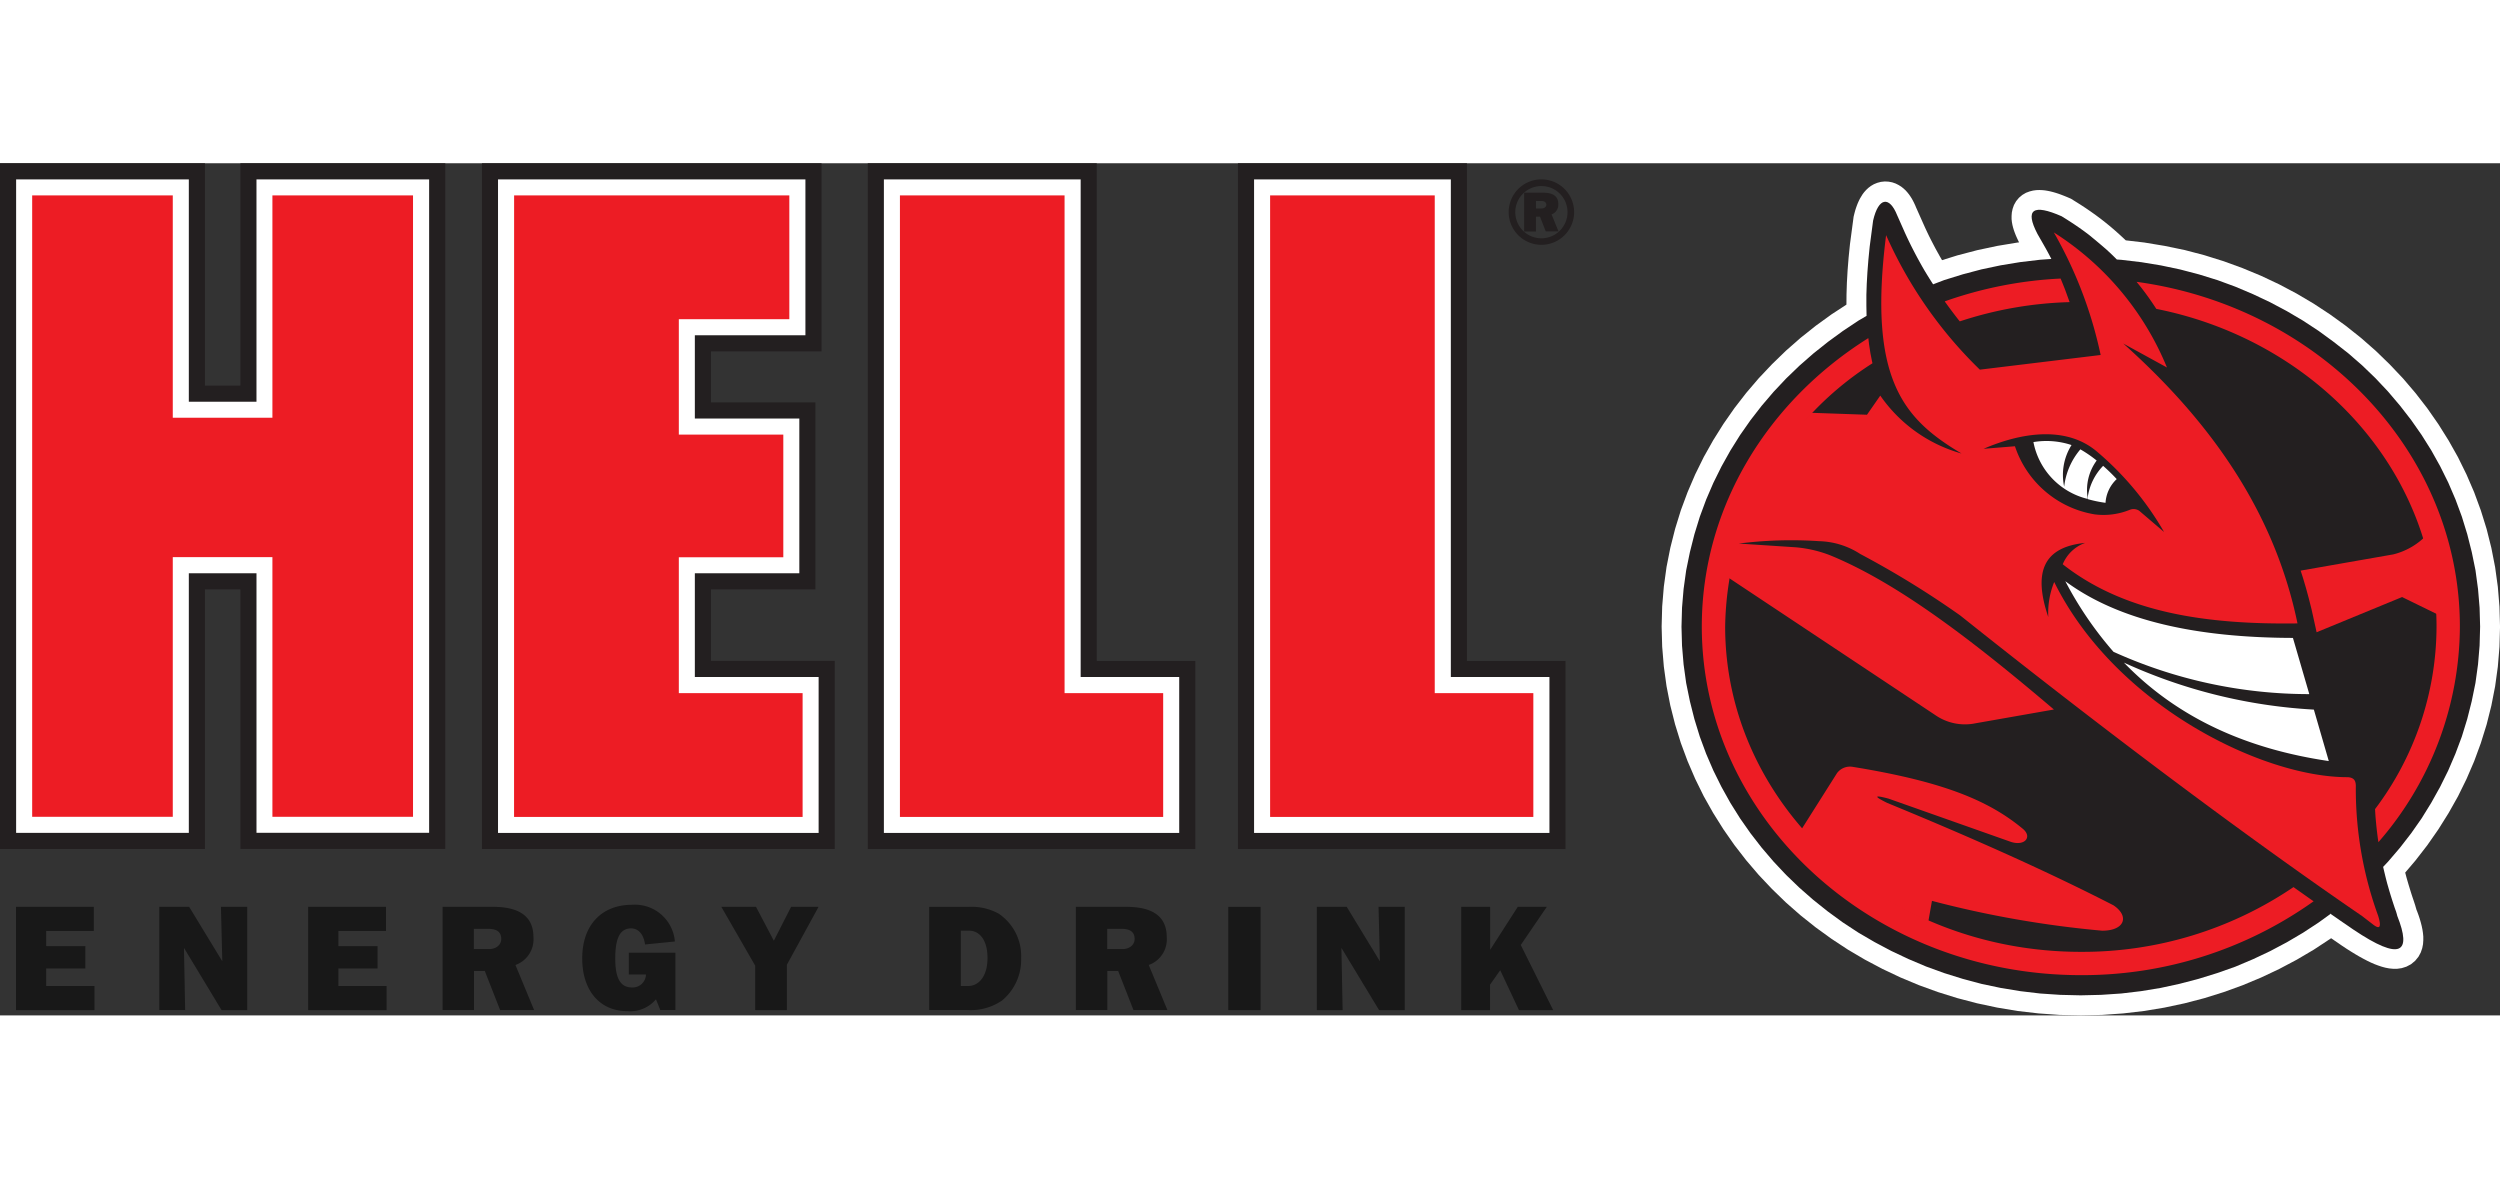 <svg xmlns="http://www.w3.org/2000/svg" width="210.972" height="99.465" viewBox="0 0 185.106 63.096"><rect x="0" y="0" width="185.106" height="63.096" fill="#333333" stroke="none"/><defs><style>.a{fill:#fff;}.a,.b,.c,.d{fill-rule:evenodd;}.b{fill:#231f20;}.c{fill:#ed1c24;}.d{fill:#181818;}</style></defs><path class="a" d="M494.857,60.906l-.08.058-1.216.8-1.257.74-1.3.688-1.335.63-1.37.572-1.4.508-1.434.448L484,65.733l-1.492.318L481,66.3l-1.539.18-1.561.111-1.58.036-1.58-.036-1.558-.111-1.542-.18-1.514-.251-1.492-.318-1.464-.384-1.434-.448-1.4-.508-1.37-.572-1.332-.63-1.3-.688-1.257-.74-1.216-.8-1.172-.848-1.13-.9-1.08-.948-1.031-1-.981-1.039-.928-1.086-.873-1.127-.815-1.169-.757-1.207-.7-1.243-.63-1.282-.564-1.312-.5-1.346-.425-1.376-.354-1.4-.279-1.428-.2-1.451-.122-1.473-.041-1.487.041-1.489.122-1.473.2-1.451L445.924,32l.354-1.4.425-1.376.5-1.346.564-1.312.63-1.279.7-1.246.757-1.207.815-1.169.873-1.127.928-1.086.981-1.039,1.031-1,1.08-.948,1.13-.9,1.172-.848L458.962,14l.006-.752.028-.873.052-.909.075-.945.1-.992.271-2.042.064-.26.052-.193.058-.185.064-.18.069-.177.077-.171.083-.169.1-.166.1-.163.122-.16.141-.157.163-.152.191-.144.218-.127.246-.1.271-.072.285-.03.285.014.271.052.249.086.221.111.2.124.169.135.152.141.133.149.119.149.105.152.1.157.088.16.083.166.08.171.058.141.566,1.271.135.3.141.3.144.3.149.293.152.293.157.3.16.29.163.293.163.279,1.133-.354,1.464-.384,1.492-.318,1.514-.251.1-.011-.055-.108-.094-.2-.086-.193-.077-.193-.069-.193-.061-.2-.05-.2-.039-.21-.025-.221,0-.238.019-.254.058-.274.1-.285.16-.282.21-.254.251-.21.268-.157.268-.1.254-.064.24-.033.227-.008.213.008.2.019.2.033.2.041.2.05.2.058.2.064.2.072.207.08.213.086.31.133.707.442.387.254.381.262.376.268.37.276.362.285.356.29.348.3.343.307.337.312.091.086,1.365.16,1.514.251L484,9.956l1.464.384,1.434.448,1.4.511,1.37.569,1.335.63,1.3.688,1.257.743,1.216.8,1.172.848,1.13.9,1.08.948,1.031,1,.984,1.039.926,1.086.873,1.127.815,1.169.757,1.207.7,1.243.63,1.282.566,1.312.495,1.346.428,1.376.351,1.4.279,1.428.2,1.451.122,1.473.041,1.489-.041,1.487-.122,1.473-.2,1.451-.279,1.428-.351,1.4-.428,1.376-.495,1.346-.566,1.312-.63,1.282-.7,1.243-.757,1.207-.815,1.169-.873,1.127-.765.9.036.133.066.251.072.249.072.246.075.246.075.243.077.246.08.243.083.243.1.307.047.163.036.124.005.025.072.182.1.274.088.268.075.26.066.26.052.254.039.257.025.262,0,.271-.019.285-.058.3-.108.318-.174.323-.246.3-.307.254-.343.18-.345.108-.332.047-.31,0-.29-.028-.274-.053-.268-.072-.263-.088-.265-.1-.268-.116-.276-.133-.285-.149-.293-.16-.307-.18-.315-.193-.332-.21-.345-.229-.8-.55Z" transform="translate(-322.248 -3.532)"/><path class="b" d="M498.69,63.029l-.906.655-1.158.76-1.2.707-1.235.655-1.271.6-1.307.553-1.337.472-1.382.428-1.4.367-1.42.309-1.448.238-1.47.174-1.492.1-1.509.036-1.509-.036-1.492-.1-1.47-.174-1.448-.238-1.423-.3-1.384-.37-1.382-.431-1.337-.486-1.307-.553-1.271-.6-1.235-.655-1.2-.7-1.158-.76-1.105-.807-1.075-.857-1.028-.9-.981-.945-.931-.989-.881-1.031-.829-1.069-.774-1.105-.716-1.144-.658-1.18-.6-1.21-.536-1.243-.47-1.271-.4-1.3-.334-1.323-.276-1.348-.191-1.382-.116-1.382L450.6,41.79l.039-1.406L450.755,39l.191-1.382.276-1.348.334-1.323.4-1.3.47-1.271.536-1.243.6-1.21.658-1.177.716-1.144.774-1.105.829-1.069.881-1.031.931-.989.981-.945,1.028-.9,1.075-.857,1.105-.807,1.158-.771.605-.356-.014-.752v-.8l.028-.829.05-.873.072-.912.094-.953.254-1.934c.4-1.741,1.21-1.829,1.785-.387l.577,1.3.144.312.149.312.152.312.158.309.16.309.163.307.169.307.171.307.177.307.182.3.185.3.191.3.08.124.823-.315,1.382-.428,1.381-.365,1.423-.3,1.448-.238,1.47-.174.829-.058-.042-.08-.133-.254-.135-.251-.138-.249-.141-.249-.437-.763c-.961-1.843-.318-2.238,1.785-1.315l.594.373.362.238.356.243.351.251.343.257.337.276.332.276.326.276.32.276.315.29.307.3.146.146.345.025,1.47.174,1.448.238,1.423.3,1.4.367,1.382.428,1.3.478,1.307.553,1.271.6,1.235.655,1.2.707,1.158.76,1.105.807,1.1.859,1.022.89.981.945.931.989.887,1.044.829,1.069.774,1.105.716,1.141.658,1.18.6,1.21.533,1.243.47,1.271.4,1.3.334,1.323.276,1.348L509.577,39l.116,1.382.039,1.406-.039,1.406-.116,1.382-.191,1.382-.276,1.348-.334,1.323-.4,1.3L507.9,51.2l-.533,1.243-.6,1.21-.658,1.18L505.4,55.98l-.774,1.105-.829,1.069-.881,1.031-.365.387.03.133.066.276.066.276.069.276.072.276.075.26.075.26.077.257.08.257.08.254.083.254.083.251.1.276.036.119.028.1.025.1c1.086,2.733.276,3.39-3.258,1.011l-1.02-.7-.624-.434Z" transform="translate(-326.098 -7.473)"/><path class="a" d="M572.96,125.311l-1.105-3.81a38.927,38.927,0,0,1-14.064-3.479c4.045,4.18,9.218,6.413,15.172,7.289Zm-1.448-4.973-1.207-4.145c-7.043-.019-12.851-1.235-16.854-4.2a26.7,26.7,0,0,0,3.567,5.228,35.093,35.093,0,0,0,14.487,3.133Z" transform="translate(-400.531 -81.047)"/><path class="a" d="M559.43,83.552a9.586,9.586,0,0,0,1.326.276,2.628,2.628,0,0,1,.829-1.757q-.5-.536-1.006-.981a4.192,4.192,0,0,0-1.141,2.335v.127Z" transform="translate(-404.858 -58.685)"/><path class="c" d="M509.832,69.109C498.7,61.475,486.857,52.254,480.146,46.9a67.848,67.848,0,0,0-7.4-4.551,5.865,5.865,0,0,0-3.056-.95,30.941,30.941,0,0,0-5.94.177l4.205.276a9.2,9.2,0,0,1,2.528.58c5.153,2.1,10.823,6.523,16.6,11.431l-5.8,1.02a3.86,3.86,0,0,1-2.99-.611L462.91,44.051a23.182,23.182,0,0,1,6.211-12.157l4.122.144.984-1.417a10.888,10.888,0,0,0,6.018,4.288c-4.352-2.575-6.927-5.559-5.587-16.169A31.875,31.875,0,0,0,481.6,28.7l8.944-1.086a31.279,31.279,0,0,0-3.465-9.074,21.484,21.484,0,0,1,8.375,10l-3.235-1.774c6.438,5.75,11.182,12.42,12.9,20.723-6.609.088-12.74-.729-17.382-4.379a2.824,2.824,0,0,1,1.658-1.583c-3.072.307-3.868,2.136-2.727,5.49a6.082,6.082,0,0,1,.437-2.594c4.518,9.14,15.448,14.473,21.728,14.451.508.03.589.3.605.605a27.492,27.492,0,0,0,1.658,9.671c.276.917.064.975-.37.641l-.89-.685ZM495.237,40.716a22.428,22.428,0,0,0-4.99-5.968c-2.357-1.978-5.772-1.315-8.369-.188l2.321-.188a7.5,7.5,0,0,0,5.9,5.043,5.172,5.172,0,0,0,2.628-.348.754.754,0,0,1,.671.08l1.837,1.569Z" transform="translate(-335.007 -13.417)"/><path class="c" d="M482.71,166.351l2.636-4.169a1.194,1.194,0,0,1,1.147-.478c6.83,1.105,10.138,2.539,12.613,4.587.746.616.127,1.326-.923.956l-9.013-3.186q-1.619-.431-.1.318c6.231,2.559,11.9,5.089,16.755,7.582,1.2.807.829,1.876-.829,1.879a76.18,76.18,0,0,1-12.613-2.21l-.263,1.495a26.318,26.318,0,0,1-9.414-6.789Z" transform="translate(-349.336 -117.015)"/><path class="c" d="M616.543,102.466l6.852-1.2a5.134,5.134,0,0,0,2.39-1.351,23.633,23.633,0,0,1,.9,5.8l-2.639-1.29-6.33,2.606-.373-1.694-.2-.793-.213-.785-.229-.774-.166-.511Z" transform="translate(-446.189 -72.305)"/><path class="a" d="M547.731,74.768a5.875,5.875,0,0,0-2.821-.221,5.378,5.378,0,0,0,4.009,4.208v-.116a3.672,3.672,0,0,1,.674-2.724,9.2,9.2,0,0,0-1.207-.829,5.163,5.163,0,0,0-1.2,2.763,4.152,4.152,0,0,1,.553-3.092Z" transform="translate(-394.35 -53.902)"/><path class="c" d="M488.233,31.143c13.508,1.848,23.93,12.6,23.93,25.53a24.421,24.421,0,0,1-6.032,15.959h0l-.044-.3-.039-.3-.036-.3-.033-.307-.03-.312-.028-.315-.022-.321-.017-.293a22.519,22.519,0,0,0,4.553-13.506c0-11.511-8.914-21.179-20.75-23.533l-.069-.108-.243-.365-.249-.359-.257-.354-.263-.348-.276-.343-.1-.124Zm13.1,45.866A29.5,29.5,0,0,1,484.1,82.477c-15.459,0-28.067-11.6-28.067-25.812,0-8.861,4.9-16.7,12.331-21.355l.055.472.1.647.122.619.03.124a23.511,23.511,0,0,0-10.908,19.5c0,13.263,11.829,24.08,26.332,24.08a27.823,27.823,0,0,0,15.749-4.794l.249.177,1.055.746.2.138Zm-27.3-44.424A29.932,29.932,0,0,1,482.6,30.9l.017.039.113.276.111.276.108.276.1.276.1.276.1.276.019.05a28.3,28.3,0,0,0-8.132,1.426l-.124-.152-.232-.3-.227-.3-.224-.3-.218-.3-.08-.113Z" transform="translate(-330.028 -22.362)"/><path class="b" d="M0,0H15.175V16.462H17.8V0H32.971V50.771H17.8V31.551H15.175V50.773H0ZM35.684,0H60.828V13.931H52.641v3.777h7.736V31.554H52.641v5.291h9.165V50.776H35.684ZM81.205,36.848h7.3V50.779H64.251V0H81.205ZM91.66,0h16.954V36.848h7.3V50.779H91.66Z"/><path class="a" d="M4.32,4.32H17.107V20.782h5.009V4.32H34.9V52.7H22.117V33.484H17.107V52.706H4.32ZM40,4.32H62.761V15.864H54.574v6.164H62.31V33.486H54.574v7.678h9.165V52.709H40ZM83.138,41.168h7.3V52.712H68.571V4.32H83.141V41.168ZM95.98,4.32H110.55V41.168h7.3V52.712H95.98Z" transform="translate(-3.126 -3.126)"/><path class="c" d="M8.62,8.62H19.031V25.082h7.377V8.62H36.819V54.627H26.408V35.4H19.031V54.627H8.62Zm35.684,0H64.682v9.165H56.5v8.543h7.736V35.41H56.5V45.473h9.165v9.165H44.3ZM85.062,45.473h7.3v9.165H72.871V8.62h12.19ZM100.28,8.62h12.19V45.473h7.3v9.165H100.28Z" transform="translate(-6.238 -6.238)"/><path class="d" d="M4.29,199.26h5.761v1.785H6.525v1.127h2.9v1.652h-2.9v1.3H10.1v1.788H4.29V199.26Z" transform="translate(-3.105 -144.204)"/><path class="d" d="M42.69,199.26H44.9l2.454,4.034-.1-4.034H49.2v7.648H47.3L44.516,202.3l.088,4.606H42.69V199.26Z" transform="translate(-30.895 -144.204)"/><path class="d" d="M82.58,199.26h5.764v1.785H84.818v1.127h2.9v1.652h-2.9v1.3h3.567v1.788H82.58V199.26Z" transform="translate(-59.763 -144.204)"/><path class="d" d="M118.57,199.26h3.736c1.992,0,3,.741,3,2.238a2.017,2.017,0,0,1-1.332,2.069l1.382,3.338h-2.517l-1.136-2.9h-.8v2.9h-2.324V199.26Zm2.324,1.63v1.5H122c.572,0,.923-.332.923-.749,0-.508-.318-.749-.959-.749Z" transform="translate(-85.809 -144.204)"/><path class="d" d="M161.474,205.717a2.49,2.49,0,0,1-2.116.87c-2,0-3.338-1.478-3.338-3.912s1.409-3.965,3.7-3.965a2.969,2.969,0,0,1,3.161,2.719l-2.21.221c-.1-.757-.5-1.191-1.025-1.191-.829,0-1.18.716-1.18,2.238,0,1.442.376,2.136,1.235,2.136a.986.986,0,0,0,1.033-.87v-.091h-1.265v-1.608h3.451V206.5H161.8l-.321-.793Z" transform="translate(-112.911 -143.806)"/><path class="d" d="M195.812,203.626,193.3,199.26h2.567l1.321,2.512,1.279-2.512H200.5l-2.346,4.288v3.36h-2.346v-3.282Z" transform="translate(-139.891 -144.204)"/><path class="d" d="M249,199.255h2.94a4.144,4.144,0,0,1,2.21.506,3.781,3.781,0,0,1,1.658,3.316,3.907,3.907,0,0,1-1.42,3.117,4.086,4.086,0,0,1-2.534.7H249Zm2.874,5.86c.848,0,1.445-.782,1.445-2.07s-.553-2.028-1.382-2.028h-.594v4.1Z" transform="translate(-180.201 -144.196)"/><path class="d" d="M288.3,199.26h3.73c1.995,0,3,.741,3,2.238a2.017,2.017,0,0,1-1.332,2.069l1.382,3.338h-2.512l-1.136-2.9h-.8v2.9H288.3Zm2.324,1.63v1.5h1.105c.572,0,.923-.332.923-.749,0-.508-.321-.749-.959-.749Z" transform="translate(-208.642 -144.204)"/><path class="d" d="M329.15,199.27h2.39v7.645h-2.39V199.27Z" transform="translate(-238.205 -144.211)"/><path class="d" d="M352.88,199.26h2.213l2.456,4.034-.1-4.034h1.94v7.648h-1.9l-2.788-4.606.088,4.606H352.88V199.26Z" transform="translate(-255.379 -144.204)"/><path class="d" d="M391.58,199.26h2.139v3.186l2.047-3.186h2.15l-1.929,2.824,2.4,4.824h-2.534l-1.387-2.954-.752,1.067v1.887H391.58V199.26Z" transform="translate(-283.386 -144.204)"/><path class="b" d="M406.713,4.815a1.934,1.934,0,1,1-1.934,1.934,1.934,1.934,0,0,1,1.934-1.934Zm0-.495a2.423,2.423,0,1,1-2.423,2.423A2.423,2.423,0,0,1,406.713,4.32Z" transform="translate(-292.584 -3.126)"/><path class="b" d="M408.44,7.89h1.4c.749,0,1.127.276,1.127.829a.757.757,0,0,1-.5.779l.517,1.257h-.945l-.428-1.089h-.3v1.1h-.873V7.89Zm.873.613v.553h.42c.216,0,.348-.124.348-.276s-.119-.276-.359-.276Z" transform="translate(-295.587 -5.71)"/></svg>